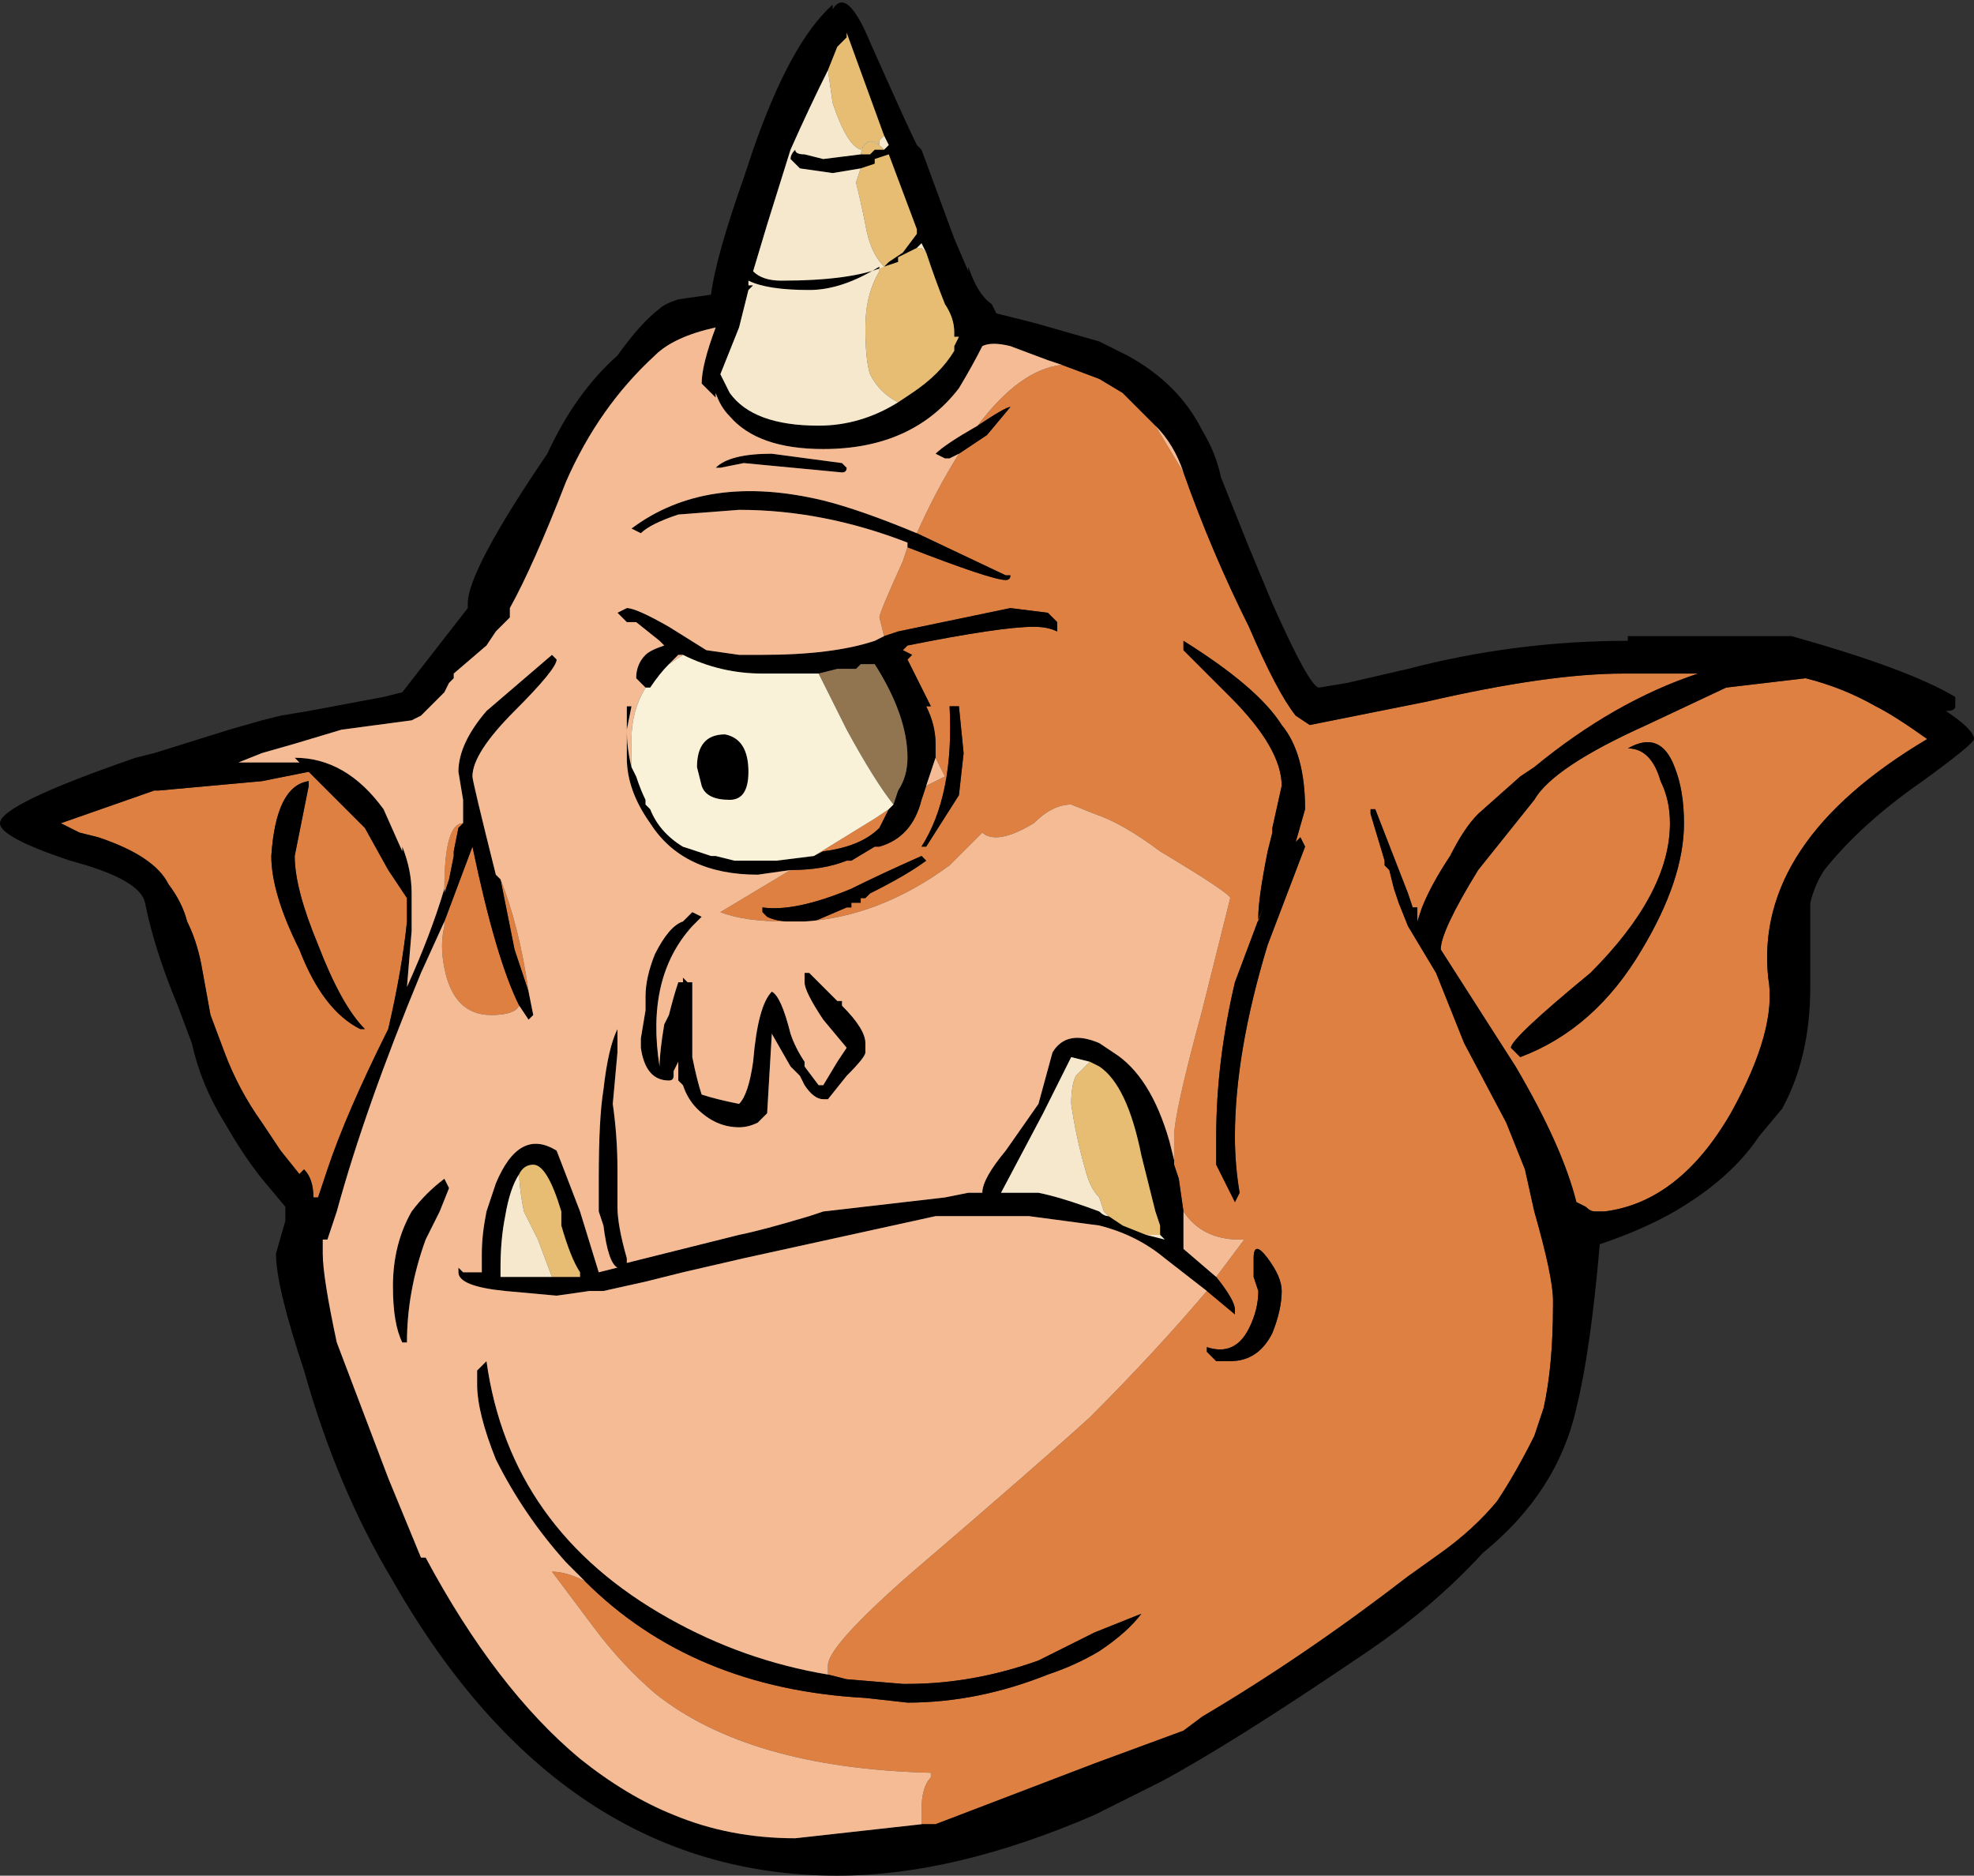 <?xml version="1.0" encoding="UTF-8" standalone="no"?>
<svg xmlns:ffdec="https://www.free-decompiler.com/flash" xmlns:xlink="http://www.w3.org/1999/xlink" ffdec:objectType="frame" height="140.35px" width="147.7px" xmlns="http://www.w3.org/2000/svg">
  <rect width="100%" height="100%" fill="#333333" stroke="none"/>
  <g transform="matrix(1.0, 0.0, 0.0, 1.0, 35.35, 95.9)">
    <use ffdec:characterId="555" height="20.05" transform="matrix(7.0, 0.0, 0.0, 7.0, -35.35, -95.9)" width="21.1" xlink:href="#shape0"/>
  </g>
  <defs>
    <g id="shape0" transform="matrix(1.0, 0.0, 0.0, 1.0, 5.05, 13.7)">
      <path d="M7.85 0.1 L8.15 0.35 8.15 0.3 Q8.15 0.2 7.95 -0.05 L8.25 -0.45 8.2 -0.45 Q7.8 -0.45 7.6 -0.75 L7.55 -1.1 7.5 -1.25 7.5 -1.3 7.5 -1.55 Q7.5 -1.8 7.8 -2.9 L8.1 -4.1 Q8.1 -4.15 7.35 -4.6 6.95 -4.9 6.65 -5.0 L6.4 -5.1 Q6.2 -5.1 6.0 -4.9 5.75 -4.75 5.6 -4.75 5.5 -4.75 5.45 -4.8 L5.1 -4.45 Q4.35 -3.9 3.55 -3.85 L3.65 -3.85 4.0 -4.0 4.05 -4.0 4.05 -4.05 4.15 -4.05 4.15 -4.1 4.2 -4.1 4.25 -4.15 Q4.65 -4.35 4.85 -4.5 L4.8 -4.55 Q4.35 -4.35 4.05 -4.2 3.45 -3.95 3.1 -4.0 L3.1 -3.95 3.15 -3.9 Q3.25 -3.85 3.4 -3.85 L3.35 -3.85 Q2.9 -3.85 2.65 -3.95 2.9 -4.1 3.4 -4.4 3.75 -4.4 4.0 -4.5 L4.05 -4.5 4.3 -4.65 4.35 -4.65 Q4.7 -4.75 4.8 -5.15 L4.85 -5.3 5.05 -5.4 4.95 -5.6 4.95 -5.75 Q4.95 -5.95 4.85 -6.15 L4.9 -6.15 4.65 -6.65 4.7 -6.7 4.6 -6.75 4.65 -6.8 Q5.65 -7.0 6.0 -7.0 6.15 -7.0 6.25 -6.95 L6.25 -7.05 6.15 -7.15 5.75 -7.2 4.55 -6.95 4.4 -6.9 4.35 -7.1 Q4.35 -7.15 4.6 -7.7 L4.65 -7.85 Q5.55 -7.5 5.7 -7.5 5.75 -7.5 5.75 -7.55 L5.7 -7.55 4.75 -8.0 Q4.95 -8.45 5.2 -8.85 L5.5 -9.05 5.75 -9.35 Q5.7 -9.35 5.4 -9.15 5.85 -9.75 6.3 -9.8 L6.7 -9.65 6.95 -9.5 7.3 -9.15 7.6 -8.65 Q7.9 -7.8 8.3 -7.0 8.6 -6.3 8.8 -6.05 L8.95 -5.95 10.2 -6.2 Q11.5 -6.5 12.3 -6.5 L13.1 -6.5 Q12.2 -6.2 11.35 -5.5 L11.2 -5.4 10.75 -5.0 Q10.6 -4.85 10.45 -4.55 10.25 -4.25 10.15 -4.0 L10.1 -3.85 10.1 -4.0 10.05 -4.0 10.0 -4.15 9.65 -5.05 9.6 -5.05 9.6 -5.0 9.75 -4.5 9.75 -4.45 9.8 -4.4 9.85 -4.2 9.9 -4.05 10.0 -3.8 10.3 -3.3 10.6 -2.55 11.05 -1.7 11.25 -1.2 11.35 -0.75 Q11.55 -0.05 11.55 0.2 L11.55 0.25 Q11.55 0.9 11.45 1.35 L11.35 1.65 Q11.15 2.05 10.95 2.35 10.7 2.65 10.35 2.9 L10.0 3.15 Q8.9 4.0 7.8 4.65 L7.6 4.8 6.65 5.15 4.95 5.8 4.8 5.8 4.8 5.65 Q4.8 5.4 4.9 5.3 L4.9 5.25 Q2.95 5.2 1.95 4.4 1.6 4.1 1.3 3.7 L0.85 3.1 Q1.0 3.1 1.2 3.2 2.35 4.35 4.2 4.45 L4.65 4.5 Q5.4 4.5 6.15 4.2 6.45 4.1 6.7 3.95 7.0 3.75 7.15 3.55 L6.65 3.75 6.05 4.05 Q5.35 4.3 4.65 4.3 L4.6 4.3 4.0 4.25 3.8 4.2 3.8 4.1 Q3.8 3.9 4.65 3.15 6.05 1.95 6.6 1.45 7.3 0.75 7.85 0.1 M-0.3 -4.2 Q-0.3 -4.9 -0.1 -4.9 L-0.15 -4.85 -0.2 -4.6 -0.2 -4.55 -0.25 -4.3 -0.3 -4.15 -0.3 -4.2 M0.3 -4.3 Q0.5 -3.8 0.6 -3.1 L0.45 -3.55 0.3 -4.3 M0.5 -2.95 Q0.45 -2.85 0.2 -2.85 -0.2 -2.85 -0.3 -3.35 -0.35 -3.6 -0.3 -3.8 L-0.3 -3.85 0.0 -4.65 Q0.25 -3.45 0.5 -2.95 M11.95 -3.3 Q11.1 -2.6 11.1 -2.5 L11.2 -2.4 Q12.0 -2.7 12.5 -3.55 12.95 -4.3 12.95 -4.9 12.95 -5.25 12.85 -5.5 12.7 -5.9 12.35 -5.7 12.6 -5.7 12.7 -5.35 12.8 -5.15 12.8 -4.9 12.8 -4.15 11.95 -3.3 M11.8 -0.85 Q11.65 -1.45 11.15 -2.3 L10.35 -3.55 Q10.35 -3.75 10.75 -4.4 L11.35 -5.15 Q11.55 -5.5 12.55 -5.95 L13.4 -6.35 14.25 -6.45 Q14.65 -6.35 15.0 -6.15 15.2 -6.05 15.55 -5.8 13.7 -4.7 13.85 -3.25 13.95 -2.7 13.45 -1.8 12.9 -0.85 12.1 -0.75 L12.0 -0.75 Q11.95 -0.75 11.9 -0.8 L11.8 -0.85 M8.65 0.1 Q8.65 -0.05 8.5 -0.25 8.35 -0.45 8.35 -0.25 L8.35 -0.05 8.4 0.1 Q8.4 0.3 8.3 0.5 8.15 0.8 7.85 0.7 L7.85 0.75 7.95 0.85 8.1 0.85 Q8.4 0.85 8.55 0.55 8.65 0.3 8.65 0.1 M-1.15 -2.7 Q-1.4 -2.95 -1.65 -3.6 -1.9 -4.2 -1.9 -4.55 L-1.75 -5.3 Q-1.75 -5.4 -1.75 -5.35 -2.1 -5.3 -2.15 -4.55 -2.15 -4.15 -1.85 -3.55 -1.6 -2.9 -1.2 -2.7 L-1.15 -2.7 M-2.05 -1.4 L-2.25 -1.7 Q-2.5 -2.05 -2.65 -2.45 L-2.8 -2.85 -2.9 -3.4 Q-2.95 -3.65 -3.05 -3.85 -3.1 -4.05 -3.25 -4.25 -3.4 -4.55 -4.0 -4.75 L-4.2 -4.8 -4.4 -4.9 -3.4 -5.25 -3.35 -5.25 -2.25 -5.35 -1.75 -5.45 -1.15 -4.85 -0.9 -4.4 -0.7 -4.1 -0.7 -3.85 Q-0.75 -3.35 -0.9 -2.7 -1.35 -1.8 -1.55 -1.2 L-1.65 -0.9 -1.7 -0.9 Q-1.7 -1.1 -1.8 -1.2 L-1.85 -1.15 -2.05 -1.4 M8.5 -3.6 L8.9 -4.65 8.85 -4.75 8.8 -4.7 8.9 -5.05 Q8.9 -5.65 8.65 -5.95 8.4 -6.35 7.6 -6.85 L7.6 -6.75 8.1 -6.25 Q8.65 -5.7 8.65 -5.3 L8.55 -4.85 8.55 -4.8 8.5 -4.6 Q8.4 -4.1 8.4 -3.9 L8.4 -3.85 8.45 -4.0 Q8.3 -3.6 8.15 -3.2 7.95 -2.35 7.95 -1.55 L7.95 -1.25 8.15 -0.85 8.2 -0.95 Q8.15 -1.25 8.15 -1.55 8.15 -2.45 8.5 -3.6 M8.9 -3.05 L8.9 -3.05 M9.1 -2.9 L9.1 -2.9 M3.65 -4.55 L4.3 -4.95 4.45 -5.05 4.35 -4.85 Q4.15 -4.65 3.75 -4.6 L3.65 -4.55 M5.2 -5.2 L5.25 -5.65 5.2 -6.15 5.1 -6.15 Q5.15 -5.2 4.8 -4.65 L4.85 -4.65 5.2 -5.2" fill="#dd8042" fill-rule="evenodd" stroke="none"/>
      <path d="M1.15 -0.1 Q1.05 -0.25 0.95 -0.6 L0.95 -0.75 Q0.8 -1.25 0.65 -1.25 0.55 -1.25 0.5 -1.15 0.4 -1.0 0.35 -0.7 0.3 -0.45 0.3 -0.15 L0.3 -0.05 0.85 -0.05 1.15 -0.05 1.15 -0.1 M7.85 0.1 L7.4 -0.25 Q7.1 -0.5 6.7 -0.6 L5.95 -0.7 4.95 -0.7 2.9 -0.25 2.25 -0.1 1.85 0.0 1.4 0.1 1.25 0.1 0.9 0.15 0.35 0.1 Q-0.15 0.05 -0.15 -0.1 L-0.15 -0.15 -0.1 -0.1 0.1 -0.1 0.1 -0.15 Q0.05 -0.15 0.1 -0.15 L0.1 -0.3 Q0.1 -0.5 0.15 -0.75 L0.25 -1.05 Q0.5 -1.65 0.9 -1.4 L1.15 -0.75 1.35 -0.1 1.55 -0.15 Q1.45 -0.2 1.4 -0.6 L1.35 -0.75 1.35 -1.1 Q1.35 -1.75 1.4 -2.05 1.45 -2.5 1.55 -2.7 L1.55 -2.45 1.5 -1.9 Q1.55 -1.55 1.55 -1.2 L1.55 -0.8 Q1.55 -0.6 1.65 -0.25 L1.65 -0.2 2.85 -0.5 Q3.1 -0.55 3.6 -0.7 L3.75 -0.75 5.05 -0.9 5.3 -0.95 5.45 -0.95 Q5.45 -1.1 5.7 -1.4 L6.05 -1.9 6.2 -2.45 Q6.35 -2.7 6.7 -2.55 L6.85 -2.45 Q7.25 -2.2 7.45 -1.5 L7.5 -1.3 7.5 -1.25 7.55 -1.1 7.6 -0.75 7.6 -0.35 7.95 -0.05 Q8.15 0.2 8.15 0.3 L8.15 0.35 7.85 0.1 M3.65 -3.85 L3.4 -3.85 Q3.25 -3.85 3.15 -3.9 L3.1 -3.95 3.1 -4.0 Q3.45 -3.95 4.05 -4.2 4.35 -4.35 4.8 -4.55 L4.85 -4.5 Q4.65 -4.35 4.25 -4.15 L4.2 -4.1 4.15 -4.1 4.15 -4.05 4.05 -4.05 4.05 -4.0 4.0 -4.0 3.65 -3.85 M3.4 -4.4 L3.05 -4.35 Q2.25 -4.35 1.9 -4.9 1.65 -5.25 1.65 -5.6 1.65 -5.95 1.65 -6.15 L1.7 -6.15 1.65 -5.9 Q1.65 -5.7 1.7 -5.5 L1.75 -5.4 Q1.8 -5.25 1.85 -5.15 L1.85 -5.1 1.9 -5.05 Q2.05 -4.7 2.4 -4.6 L2.55 -4.55 2.6 -4.55 2.8 -4.5 3.25 -4.5 3.65 -4.55 3.75 -4.6 Q4.15 -4.65 4.35 -4.85 L4.45 -5.05 4.5 -5.1 4.55 -5.25 Q4.65 -5.4 4.65 -5.6 4.65 -6.05 4.3 -6.6 L4.15 -6.6 4.1 -6.55 3.9 -6.55 3.7 -6.5 3.1 -6.5 Q2.65 -6.5 2.25 -6.7 L2.2 -6.7 2.1 -6.6 Q2.0 -6.5 1.9 -6.35 L1.85 -6.35 1.75 -6.45 Q1.75 -6.6 1.85 -6.7 1.9 -6.75 2.05 -6.8 L2.0 -6.85 1.75 -7.05 1.65 -7.05 1.55 -7.15 1.65 -7.2 Q1.75 -7.2 2.1 -7.0 L2.5 -6.75 2.85 -6.7 3.1 -6.7 Q3.85 -6.7 4.3 -6.85 L4.4 -6.9 4.55 -6.95 5.75 -7.2 6.15 -7.15 6.25 -7.05 6.25 -6.95 Q6.15 -7.0 6.0 -7.0 5.65 -7.0 4.65 -6.8 L4.6 -6.75 4.7 -6.7 4.65 -6.65 4.9 -6.15 4.85 -6.15 Q4.95 -5.95 4.95 -5.75 L4.95 -5.6 4.85 -5.3 4.8 -5.15 Q4.7 -4.75 4.35 -4.65 L4.3 -4.65 4.05 -4.5 4.0 -4.5 Q3.75 -4.4 3.4 -4.4 M4.65 -7.85 L4.65 -7.9 Q3.75 -8.25 2.85 -8.25 L2.2 -8.2 Q1.9 -8.1 1.8 -8.0 L1.7 -8.05 Q2.5 -8.65 3.75 -8.35 4.15 -8.25 4.75 -8.0 L5.7 -7.55 5.75 -7.55 Q5.75 -7.5 5.7 -7.5 5.55 -7.5 4.65 -7.85 M5.2 -8.85 L5.1 -8.8 5.05 -8.8 4.95 -8.85 Q5.05 -8.95 5.4 -9.15 5.7 -9.35 5.75 -9.35 L5.5 -9.05 5.2 -8.85 M6.3 -9.8 L6.15 -9.85 5.75 -10.0 Q5.55 -10.05 5.45 -10.0 5.35 -9.8 5.2 -9.55 4.7 -8.9 3.75 -8.9 3.05 -8.9 2.75 -9.25 2.65 -9.35 2.6 -9.5 L2.6 -9.45 2.45 -9.6 Q2.45 -9.8 2.6 -10.2 2.15 -10.1 1.95 -9.9 1.35 -9.35 1.0 -8.55 0.65 -7.65 0.4 -7.2 L0.4 -7.1 0.25 -6.95 0.15 -6.8 -0.2 -6.5 -0.2 -6.45 -0.25 -6.4 -0.3 -6.3 -0.55 -6.05 -0.65 -6.0 -1.4 -5.9 -1.9 -5.75 -2.25 -5.65 -2.5 -5.55 -1.85 -5.55 -1.9 -5.6 Q-1.35 -5.6 -0.95 -5.05 L-0.75 -4.6 -0.75 -4.65 Q-0.65 -4.4 -0.65 -4.15 L-0.65 -3.75 -0.7 -3.15 Q-0.45 -3.7 -0.3 -4.2 L-0.3 -4.15 -0.25 -4.3 -0.2 -4.55 -0.2 -4.6 -0.15 -4.85 -0.1 -4.9 -0.1 -5.15 -0.15 -5.45 Q-0.15 -5.75 0.15 -6.1 L0.85 -6.7 0.9 -6.65 Q0.9 -6.55 0.45 -6.1 0.0 -5.65 0.0 -5.4 0.0 -5.35 0.25 -4.35 L0.3 -4.3 0.45 -3.55 0.6 -3.1 0.65 -2.85 0.6 -2.8 0.5 -2.95 Q0.25 -3.45 0.0 -4.65 L-0.3 -3.85 -0.55 -3.3 Q-1.15 -1.85 -1.45 -0.75 L-1.55 -0.45 -1.6 -0.45 -1.6 -0.3 Q-1.6 -0.05 -1.45 0.65 L-0.9 2.1 -0.55 2.95 -0.5 2.95 Q0.25 4.35 1.15 5.1 1.65 5.5 2.15 5.7 2.75 5.95 3.45 5.95 L4.8 5.8 4.95 5.8 6.65 5.15 7.6 4.8 7.8 4.65 Q8.9 4.0 10.0 3.15 L10.35 2.9 Q10.7 2.65 10.95 2.35 11.15 2.05 11.35 1.65 L11.45 1.35 Q11.55 0.9 11.55 0.25 L11.55 0.2 Q11.55 -0.05 11.35 -0.75 L11.25 -1.2 11.05 -1.7 10.6 -2.55 10.3 -3.3 10.0 -3.8 9.9 -4.05 9.85 -4.2 9.8 -4.4 9.75 -4.45 9.75 -4.5 9.6 -5.0 9.6 -5.05 9.65 -5.05 10.0 -4.15 10.05 -4.0 10.1 -4.0 10.1 -3.85 10.15 -4.0 Q10.25 -4.25 10.45 -4.55 10.6 -4.85 10.75 -5.0 L11.2 -5.4 11.35 -5.5 Q12.2 -6.2 13.1 -6.5 L12.3 -6.5 Q11.5 -6.5 10.2 -6.2 L8.95 -5.95 8.8 -6.05 Q8.6 -6.3 8.3 -7.0 7.9 -7.8 7.6 -8.65 7.5 -8.95 7.3 -9.15 L6.95 -9.5 6.7 -9.65 6.3 -9.8 M1.2 3.2 L1.0 3.0 Q0.55 2.5 0.25 1.9 0.05 1.4 0.05 1.1 L0.05 0.95 0.15 0.85 Q0.4 2.65 2.1 3.6 2.9 4.05 3.8 4.2 L4.0 4.25 4.6 4.3 4.65 4.3 Q5.35 4.3 6.05 4.05 L6.65 3.75 7.15 3.55 Q7.0 3.75 6.7 3.95 6.45 4.1 6.15 4.2 5.4 4.5 4.65 4.5 L4.2 4.45 Q2.35 4.35 1.2 3.2 M7.35 -0.5 L7.35 -0.6 7.3 -0.75 7.15 -1.35 Q7.0 -2.1 6.7 -2.3 L6.6 -2.35 6.4 -2.4 6.1 -1.8 5.65 -0.95 6.05 -0.95 Q6.3 -0.9 6.7 -0.75 6.75 -0.7 6.8 -0.7 L6.95 -0.6 7.2 -0.5 7.4 -0.45 7.35 -0.5 M12.05 -0.4 Q11.95 0.75 11.8 1.35 11.6 2.25 10.8 2.9 10.25 3.5 9.5 4.0 8.1 4.95 7.35 5.35 L6.65 5.7 Q5.15 6.35 3.9 6.35 0.95 6.35 -0.85 3.2 -1.45 2.2 -1.8 0.95 -2.1 0.05 -2.1 -0.3 L-2.0 -0.65 -2.0 -0.8 -2.25 -1.1 Q-2.45 -1.35 -2.65 -1.7 -2.9 -2.1 -3.0 -2.55 L-3.15 -2.95 Q-3.4 -3.55 -3.5 -4.05 -3.55 -4.3 -4.3 -4.5 -5.05 -4.75 -5.05 -4.9 -5.05 -5.1 -3.6 -5.6 L-3.4 -5.65 -2.6 -5.9 -2.25 -6.0 -2.05 -6.05 -1.75 -6.1 -0.95 -6.25 -0.75 -6.3 -0.05 -7.2 -0.05 -7.25 Q-0.05 -7.6 0.8 -8.85 1.1 -9.5 1.55 -9.9 1.8 -10.25 2.0 -10.4 2.05 -10.45 2.2 -10.5 L2.55 -10.55 Q2.6 -10.95 2.9 -11.8 L3.0 -12.1 Q3.4 -13.25 3.85 -13.65 L3.85 -13.6 Q4.0 -13.85 4.25 -13.25 4.65 -12.35 4.75 -12.15 L4.8 -12.1 5.15 -11.15 5.3 -10.8 5.3 -10.85 Q5.4 -10.55 5.55 -10.45 L5.6 -10.35 6.0 -10.25 6.7 -10.05 7.0 -9.9 Q7.55 -9.6 7.8 -9.1 7.95 -8.85 8.0 -8.6 L8.3 -7.85 8.55 -7.25 Q8.95 -6.35 9.05 -6.35 L9.35 -6.4 10.0 -6.55 Q11.15 -6.85 12.35 -6.85 L12.35 -6.9 14.1 -6.9 Q15.35 -6.55 15.85 -6.25 L15.85 -6.15 Q15.85 -6.1 15.75 -6.1 16.05 -5.9 16.05 -5.8 16.05 -5.75 15.5 -5.35 14.85 -4.9 14.45 -4.4 14.35 -4.25 14.3 -4.05 L14.3 -3.15 Q14.3 -2.4 14.0 -1.85 L13.75 -1.55 Q13.45 -1.1 12.85 -0.75 12.5 -0.55 12.05 -0.4 M-0.5 -0.45 Q-0.7 0.1 -0.7 0.65 L-0.75 0.65 Q-0.85 0.45 -0.85 0.05 -0.85 -0.4 -0.65 -0.75 -0.5 -0.95 -0.3 -1.1 L-0.25 -1.0 -0.35 -0.75 -0.5 -0.45 M3.8 -12.95 Q3.6 -12.55 3.4 -12.1 L3.15 -11.3 3.0 -10.8 Q3.1 -10.7 3.3 -10.7 4.05 -10.7 4.4 -10.85 L4.45 -10.9 4.6 -11.0 4.75 -11.2 4.75 -11.25 4.45 -12.05 4.3 -12.0 4.3 -11.95 4.15 -11.9 3.85 -11.85 3.5 -11.9 3.4 -12.0 Q3.4 -12.05 3.45 -12.1 3.45 -12.05 3.55 -12.05 L3.75 -12.0 4.15 -12.05 4.25 -12.05 4.3 -12.1 4.4 -12.1 4.45 -12.15 4.4 -12.25 4.0 -13.35 4.0 -13.3 3.9 -13.2 3.8 -12.95 M-2.05 -1.4 L-1.85 -1.15 -1.8 -1.2 Q-1.7 -1.1 -1.7 -0.9 L-1.65 -0.9 -1.55 -1.2 Q-1.35 -1.8 -0.9 -2.7 -0.75 -3.35 -0.7 -3.85 L-0.7 -4.1 -0.9 -4.4 -1.15 -4.85 -1.75 -5.45 -2.25 -5.35 -3.35 -5.25 -3.4 -5.25 -4.4 -4.9 -4.2 -4.8 -4.0 -4.75 Q-3.4 -4.55 -3.25 -4.25 -3.1 -4.05 -3.05 -3.85 -2.95 -3.65 -2.9 -3.4 L-2.8 -2.85 -2.65 -2.45 Q-2.5 -2.05 -2.25 -1.7 L-2.05 -1.4 M-1.15 -2.7 L-1.2 -2.7 Q-1.6 -2.9 -1.85 -3.55 -2.15 -4.15 -2.15 -4.55 -2.1 -5.3 -1.75 -5.35 -1.75 -5.4 -1.75 -5.3 L-1.9 -4.55 Q-1.9 -4.2 -1.65 -3.6 -1.4 -2.95 -1.15 -2.7 M8.65 0.1 Q8.65 0.3 8.55 0.55 8.4 0.85 8.1 0.85 L7.95 0.85 7.85 0.75 7.85 0.7 Q8.15 0.8 8.3 0.5 8.4 0.3 8.4 0.1 L8.35 -0.05 8.35 -0.25 Q8.35 -0.45 8.5 -0.25 8.65 -0.05 8.65 0.1 M11.8 -0.85 L11.9 -0.8 Q11.95 -0.75 12.0 -0.75 L12.1 -0.75 Q12.9 -0.85 13.45 -1.8 13.95 -2.7 13.85 -3.25 13.7 -4.7 15.55 -5.8 15.2 -6.05 15.0 -6.15 14.65 -6.35 14.25 -6.45 L13.4 -6.35 12.55 -5.95 Q11.55 -5.5 11.35 -5.15 L10.75 -4.4 Q10.35 -3.75 10.35 -3.55 L11.15 -2.3 Q11.65 -1.45 11.8 -0.85 M11.95 -3.3 Q12.8 -4.15 12.8 -4.9 12.8 -5.15 12.7 -5.35 12.6 -5.7 12.35 -5.7 12.7 -5.9 12.85 -5.5 12.95 -5.25 12.95 -4.9 12.95 -4.3 12.5 -3.55 12.0 -2.7 11.2 -2.4 L11.1 -2.5 Q11.1 -2.6 11.95 -3.3 M8.5 -3.6 Q8.15 -2.45 8.15 -1.55 8.15 -1.25 8.2 -0.95 L8.15 -0.85 7.95 -1.25 7.95 -1.55 Q7.95 -2.35 8.15 -3.2 8.3 -3.6 8.45 -4.0 L8.4 -3.85 8.4 -3.9 Q8.4 -4.1 8.5 -4.6 L8.55 -4.8 8.55 -4.85 8.65 -5.3 Q8.65 -5.7 8.1 -6.25 L7.6 -6.75 7.6 -6.85 Q8.4 -6.35 8.65 -5.95 8.9 -5.65 8.9 -5.05 L8.8 -4.7 8.85 -4.75 8.9 -4.65 8.5 -3.6 M9.1 -2.9 L9.1 -2.9 M8.9 -3.05 L8.9 -3.05 M2.95 -5.45 Q2.95 -5.15 2.75 -5.15 2.5 -5.15 2.45 -5.3 L2.4 -5.5 Q2.4 -5.85 2.7 -5.85 2.95 -5.8 2.95 -5.45 M2.0 -2.3 Q2.0 -2.45 2.05 -2.75 L2.1 -2.85 Q2.15 -3.05 2.2 -3.2 L2.25 -3.2 2.25 -3.25 2.3 -3.2 2.35 -3.2 Q2.35 -2.7 2.35 -2.4 2.4 -2.15 2.45 -2.0 2.6 -1.95 2.85 -1.9 2.95 -2.0 3.0 -2.35 3.05 -2.95 3.2 -3.1 3.3 -3.05 3.4 -2.65 3.45 -2.5 3.55 -2.35 L3.55 -2.3 3.7 -2.1 3.75 -2.1 3.9 -2.35 4.0 -2.5 3.75 -2.8 Q3.55 -3.1 3.55 -3.2 L3.55 -3.3 3.6 -3.3 3.9 -3.0 3.95 -3.0 3.95 -2.95 Q4.2 -2.7 4.2 -2.55 L4.2 -2.45 Q4.2 -2.4 4.0 -2.2 L3.8 -1.95 3.75 -1.95 Q3.65 -1.95 3.55 -2.1 L3.5 -2.2 3.4 -2.3 3.2 -2.65 3.15 -1.8 3.05 -1.7 Q2.95 -1.65 2.85 -1.65 2.6 -1.65 2.4 -1.85 2.3 -1.95 2.25 -2.1 L2.2 -2.15 2.2 -2.35 2.15 -2.25 2.15 -2.2 Q2.15 -2.15 2.1 -2.15 1.85 -2.15 1.8 -2.5 L1.8 -2.6 1.85 -2.9 1.85 -3.05 Q1.85 -3.25 1.95 -3.5 2.1 -3.8 2.25 -3.85 L2.35 -3.95 2.45 -3.9 Q2.4 -3.85 2.35 -3.8 1.85 -3.25 2.0 -2.3 M2.25 -2.65 L2.25 -2.65 M5.2 -5.2 L4.85 -4.65 4.8 -4.65 Q5.15 -5.2 5.1 -6.15 L5.2 -6.15 5.25 -5.65 5.2 -5.2 M4.35 -10.85 Q3.95 -10.6 3.6 -10.6 3.15 -10.6 2.95 -10.7 L2.95 -10.65 3.0 -10.65 2.95 -10.6 2.85 -10.2 2.65 -9.7 2.75 -9.5 Q3.0 -9.15 3.7 -9.15 4.15 -9.15 4.55 -9.4 L4.7 -9.5 Q5.0 -9.7 5.15 -9.95 L5.15 -10.0 5.2 -10.1 5.15 -10.1 5.15 -10.15 Q5.15 -10.3 5.05 -10.45 4.95 -10.7 4.85 -11.0 L4.8 -11.1 4.75 -11.05 4.55 -10.95 4.55 -10.9 4.4 -10.85 4.35 -10.85 M3.2 -8.85 L3.95 -8.75 4.0 -8.7 Q4.0 -8.65 3.95 -8.65 L2.9 -8.75 2.65 -8.7 2.6 -8.7 Q2.75 -8.85 3.2 -8.85" fill="#000000" fill-rule="evenodd" stroke="none"/>
      <path d="M7.5 -1.3 L7.45 -1.5 Q7.25 -2.2 6.85 -2.45 L6.7 -2.55 Q6.35 -2.7 6.2 -2.45 L6.05 -1.9 5.7 -1.4 Q5.45 -1.1 5.45 -0.95 L5.3 -0.95 5.05 -0.9 3.75 -0.75 3.6 -0.7 Q3.1 -0.55 2.85 -0.5 L1.65 -0.2 1.65 -0.25 Q1.55 -0.6 1.55 -0.8 L1.55 -1.2 Q1.55 -1.55 1.5 -1.9 L1.55 -2.45 1.55 -2.7 Q1.45 -2.5 1.4 -2.05 1.35 -1.75 1.35 -1.1 L1.35 -0.75 1.4 -0.6 Q1.45 -0.2 1.55 -0.15 L1.35 -0.1 1.15 -0.75 0.9 -1.4 Q0.5 -1.65 0.25 -1.05 L0.15 -0.75 Q0.1 -0.5 0.1 -0.3 L0.1 -0.15 Q0.05 -0.15 0.1 -0.15 L0.1 -0.1 -0.1 -0.1 -0.15 -0.15 -0.15 -0.1 Q-0.15 0.05 0.35 0.1 L0.9 0.15 1.25 0.1 1.4 0.1 1.85 0.0 2.25 -0.1 2.9 -0.25 4.95 -0.7 5.95 -0.7 6.7 -0.6 Q7.1 -0.5 7.4 -0.25 L7.85 0.1 Q7.3 0.75 6.6 1.45 6.05 1.95 4.65 3.15 3.8 3.9 3.8 4.1 L3.8 4.2 Q2.9 4.05 2.1 3.6 0.4 2.65 0.15 0.85 L0.05 0.95 0.05 1.1 Q0.05 1.4 0.25 1.9 0.55 2.5 1.0 3.0 L1.2 3.2 Q1.0 3.1 0.85 3.1 L1.3 3.7 Q1.6 4.1 1.95 4.4 2.95 5.2 4.9 5.25 L4.9 5.3 Q4.8 5.4 4.8 5.65 L4.8 5.8 3.45 5.95 Q2.75 5.95 2.15 5.7 1.65 5.5 1.15 5.1 0.25 4.35 -0.5 2.95 L-0.55 2.95 -0.9 2.1 -1.45 0.65 Q-1.6 -0.05 -1.6 -0.3 L-1.6 -0.45 -1.55 -0.45 -1.45 -0.75 Q-1.15 -1.85 -0.55 -3.3 L-0.3 -3.85 -0.3 -3.8 Q-0.35 -3.6 -0.3 -3.35 -0.2 -2.85 0.2 -2.85 0.45 -2.85 0.5 -2.95 L0.6 -2.8 0.65 -2.85 0.6 -3.1 Q0.5 -3.8 0.3 -4.3 L0.25 -4.35 Q0.0 -5.35 0.0 -5.4 0.0 -5.65 0.45 -6.1 0.9 -6.55 0.9 -6.65 L0.85 -6.7 0.15 -6.1 Q-0.15 -5.75 -0.15 -5.45 L-0.1 -5.15 -0.1 -4.9 Q-0.3 -4.9 -0.3 -4.2 -0.45 -3.7 -0.7 -3.15 L-0.65 -3.75 -0.65 -4.15 Q-0.65 -4.4 -0.75 -4.65 L-0.75 -4.6 -0.95 -5.05 Q-1.35 -5.6 -1.9 -5.6 L-1.85 -5.55 -2.5 -5.55 -2.25 -5.65 -1.9 -5.75 -1.4 -5.9 -0.65 -6.0 -0.55 -6.05 -0.3 -6.3 -0.25 -6.4 -0.2 -6.45 -0.2 -6.5 0.15 -6.8 0.25 -6.95 0.4 -7.1 0.4 -7.2 Q0.65 -7.65 1.0 -8.55 1.35 -9.35 1.95 -9.9 2.15 -10.1 2.6 -10.2 2.45 -9.8 2.45 -9.6 L2.6 -9.45 2.6 -9.5 Q2.65 -9.35 2.75 -9.25 3.05 -8.9 3.75 -8.9 4.7 -8.9 5.2 -9.55 5.35 -9.8 5.45 -10.0 5.55 -10.05 5.75 -10.0 L6.15 -9.85 6.3 -9.8 Q5.85 -9.75 5.4 -9.15 5.05 -8.95 4.95 -8.85 L5.05 -8.8 5.1 -8.8 5.2 -8.85 Q4.95 -8.45 4.75 -8.0 4.15 -8.25 3.75 -8.35 2.5 -8.65 1.7 -8.05 L1.8 -8.0 Q1.9 -8.1 2.2 -8.2 L2.85 -8.25 Q3.75 -8.25 4.65 -7.9 L4.65 -7.85 4.6 -7.7 Q4.35 -7.15 4.35 -7.1 L4.4 -6.9 4.3 -6.85 Q3.85 -6.7 3.1 -6.7 L2.85 -6.7 2.5 -6.75 2.1 -7.0 Q1.75 -7.2 1.65 -7.2 L1.55 -7.15 1.65 -7.05 1.75 -7.05 2.0 -6.85 2.05 -6.8 Q1.9 -6.75 1.85 -6.7 1.75 -6.6 1.75 -6.45 L1.85 -6.35 Q1.7 -6.1 1.7 -5.8 L1.7 -5.5 Q1.65 -5.7 1.65 -5.9 L1.7 -6.15 1.65 -6.15 Q1.65 -5.95 1.65 -5.6 1.65 -5.25 1.9 -4.9 2.25 -4.35 3.05 -4.35 L3.4 -4.4 Q2.9 -4.1 2.65 -3.95 2.9 -3.85 3.35 -3.85 L3.4 -3.85 3.65 -3.85 3.55 -3.85 Q4.35 -3.9 5.1 -4.45 L5.45 -4.8 Q5.5 -4.75 5.6 -4.75 5.75 -4.75 6.0 -4.9 6.2 -5.1 6.4 -5.1 L6.65 -5.0 Q6.95 -4.9 7.35 -4.6 8.1 -4.15 8.1 -4.1 L7.8 -2.9 Q7.5 -1.8 7.5 -1.55 L7.5 -1.3 M7.95 -0.05 L7.6 -0.35 7.6 -0.75 Q7.8 -0.45 8.2 -0.45 L8.25 -0.45 7.95 -0.05 M7.6 -8.65 L7.3 -9.15 Q7.5 -8.95 7.6 -8.65 M-0.5 -0.45 L-0.35 -0.75 -0.25 -1.0 -0.3 -1.1 Q-0.5 -0.95 -0.65 -0.75 -0.85 -0.4 -0.85 0.05 -0.85 0.45 -0.75 0.65 L-0.7 0.65 Q-0.7 0.1 -0.5 -0.45 M4.95 -5.6 L5.05 -5.4 4.85 -5.3 4.95 -5.6 M2.25 -6.7 L2.1 -6.6 2.2 -6.7 2.25 -6.7 M4.15 -6.6 L4.3 -6.6 4.15 -6.6 M2.0 -2.3 Q1.85 -3.25 2.35 -3.8 2.4 -3.85 2.45 -3.9 L2.35 -3.95 2.25 -3.85 Q2.1 -3.8 1.95 -3.5 1.85 -3.25 1.85 -3.05 L1.85 -2.9 1.8 -2.6 1.8 -2.5 Q1.85 -2.15 2.1 -2.15 2.15 -2.15 2.15 -2.2 L2.15 -2.25 2.2 -2.35 2.2 -2.15 2.25 -2.1 Q2.3 -1.95 2.4 -1.85 2.6 -1.65 2.85 -1.65 2.95 -1.65 3.05 -1.7 L3.15 -1.8 3.2 -2.65 3.4 -2.3 3.5 -2.2 3.55 -2.1 Q3.65 -1.95 3.75 -1.95 L3.8 -1.95 4.0 -2.2 Q4.2 -2.4 4.2 -2.45 L4.2 -2.55 Q4.2 -2.7 3.95 -2.95 L3.95 -3.0 3.9 -3.0 3.6 -3.3 3.55 -3.3 3.55 -3.2 Q3.55 -3.1 3.75 -2.8 L4.0 -2.5 3.9 -2.35 3.75 -2.1 3.7 -2.1 3.55 -2.3 3.55 -2.35 Q3.45 -2.5 3.4 -2.65 3.3 -3.05 3.2 -3.1 3.05 -2.95 3.0 -2.35 2.95 -2.0 2.85 -1.9 2.6 -1.95 2.45 -2.0 2.4 -2.15 2.35 -2.4 2.35 -2.7 2.35 -3.2 L2.3 -3.2 2.25 -3.25 2.25 -3.2 2.2 -3.2 Q2.15 -3.05 2.1 -2.85 L2.05 -2.75 Q2.0 -2.45 2.0 -2.3 M1.9 -5.05 Q2.0 -4.8 2.25 -4.65 L2.4 -4.6 Q2.05 -4.7 1.9 -5.05 M3.2 -8.85 Q2.75 -8.85 2.6 -8.7 L2.65 -8.7 2.9 -8.75 3.95 -8.65 Q4.0 -8.65 4.0 -8.7 L3.95 -8.75 3.2 -8.85" fill="#f5bb94" fill-rule="evenodd" stroke="none"/>
      <path d="M0.5 -1.15 Q0.55 -1.25 0.65 -1.25 0.8 -1.25 0.95 -0.75 L0.95 -0.6 Q1.05 -0.25 1.15 -0.1 L1.15 -0.05 0.85 -0.05 0.7 -0.45 0.55 -0.75 Q0.5 -1.0 0.5 -1.15 M6.6 -2.35 L6.7 -2.3 Q7.0 -2.1 7.15 -1.35 L7.3 -0.75 7.35 -0.6 7.35 -0.5 7.2 -0.5 6.95 -0.6 6.8 -0.7 6.75 -0.75 6.7 -0.9 Q6.6 -1.0 6.55 -1.2 6.45 -1.55 6.4 -1.9 6.4 -2.1 6.45 -2.2 L6.6 -2.35 M3.8 -12.95 L3.9 -13.2 4.0 -13.3 4.0 -13.35 4.4 -12.25 4.35 -12.2 4.35 -12.15 Q4.25 -12.25 4.15 -12.1 4.0 -12.15 3.85 -12.6 L3.8 -12.95 M4.4 -12.1 L4.3 -12.1 4.25 -12.05 4.15 -12.05 Q4.2 -12.3 4.4 -12.1 M4.15 -11.9 L4.3 -11.95 4.3 -12.0 4.45 -12.05 4.75 -11.25 4.75 -11.2 4.6 -11.0 4.45 -10.9 4.4 -10.85 Q4.25 -11.0 4.2 -11.3 4.15 -11.55 4.1 -11.75 L4.15 -11.9 M4.55 -9.4 Q4.35 -9.5 4.25 -9.7 4.2 -9.85 4.2 -10.2 4.2 -10.55 4.35 -10.8 L4.35 -10.85 4.4 -10.85 4.55 -10.9 4.55 -10.95 4.75 -11.05 4.8 -11.05 4.85 -11.0 Q4.95 -10.7 5.05 -10.45 5.15 -10.3 5.15 -10.15 L5.15 -10.1 5.2 -10.1 5.15 -10.0 5.15 -9.95 Q5.0 -9.7 4.7 -9.5 L4.55 -9.4" fill="#e6bd73" fill-rule="evenodd" stroke="none"/>
      <path d="M0.5 -1.15 Q0.5 -1.0 0.55 -0.75 L0.7 -0.45 0.85 -0.05 0.3 -0.05 0.3 -0.15 Q0.3 -0.45 0.35 -0.7 0.4 -1.0 0.5 -1.15 M1.15 -0.05 L1.15 -0.1 1.15 -0.05 M6.6 -2.35 L6.45 -2.2 Q6.4 -2.1 6.4 -1.9 6.45 -1.55 6.55 -1.2 6.6 -1.0 6.7 -0.9 L6.75 -0.75 6.8 -0.7 Q6.75 -0.7 6.7 -0.75 6.3 -0.9 6.05 -0.95 L5.65 -0.95 6.1 -1.8 6.4 -2.4 6.6 -2.35 M7.2 -0.5 L7.35 -0.5 7.4 -0.45 7.2 -0.5 M4.4 -10.85 Q4.05 -10.7 3.3 -10.7 3.1 -10.7 3.0 -10.8 L3.15 -11.3 3.4 -12.1 Q3.6 -12.55 3.8 -12.95 L3.85 -12.6 Q4.0 -12.15 4.15 -12.1 4.25 -12.25 4.35 -12.15 L4.35 -12.2 4.4 -12.25 4.45 -12.15 4.4 -12.1 Q4.2 -12.3 4.15 -12.05 L3.75 -12.0 3.55 -12.05 Q3.45 -12.05 3.45 -12.1 3.4 -12.05 3.4 -12.0 L3.5 -11.9 3.85 -11.85 4.15 -11.9 4.1 -11.75 Q4.15 -11.55 4.2 -11.3 4.25 -11.0 4.4 -10.85 M4.55 -9.4 Q4.15 -9.15 3.7 -9.15 3.0 -9.15 2.75 -9.5 L2.65 -9.7 2.85 -10.2 2.95 -10.6 3.0 -10.65 2.95 -10.65 2.95 -10.7 Q3.15 -10.6 3.6 -10.6 3.95 -10.6 4.35 -10.85 L4.35 -10.8 Q4.2 -10.55 4.2 -10.2 4.2 -9.85 4.25 -9.7 4.35 -9.5 4.55 -9.4 M4.75 -11.05 L4.8 -11.1 4.85 -11.0 4.8 -11.05 4.75 -11.05" fill="#f5e8cd" fill-rule="evenodd" stroke="none"/>
      <path d="M4.5 -5.1 Q4.3 -5.35 4.0 -5.9 L3.7 -6.5 3.9 -6.55 4.1 -6.55 4.15 -6.6 4.3 -6.6 Q4.65 -6.05 4.65 -5.6 4.65 -5.4 4.55 -5.25 L4.5 -5.1" fill="#907550" fill-rule="evenodd" stroke="none"/>
      <path d="M1.7 -5.5 L1.7 -5.8 Q1.7 -6.1 1.85 -6.35 L1.9 -6.35 Q2.0 -6.5 2.1 -6.6 L2.25 -6.7 Q2.65 -6.5 3.1 -6.5 L3.7 -6.5 4.0 -5.9 Q4.3 -5.35 4.5 -5.1 L4.45 -5.05 4.3 -4.95 3.65 -4.55 3.25 -4.5 2.8 -4.5 2.6 -4.55 2.55 -4.55 2.4 -4.6 2.25 -4.65 Q2.0 -4.8 1.9 -5.05 L1.85 -5.1 1.85 -5.15 Q1.8 -5.25 1.75 -5.4 L1.7 -5.5 M2.95 -5.45 Q2.95 -5.8 2.7 -5.85 2.4 -5.85 2.4 -5.5 L2.45 -5.3 Q2.5 -5.15 2.75 -5.15 2.95 -5.15 2.95 -5.45" fill="#faf2d8" fill-rule="evenodd" stroke="none"/>
    </g>
  </defs>
</svg>
